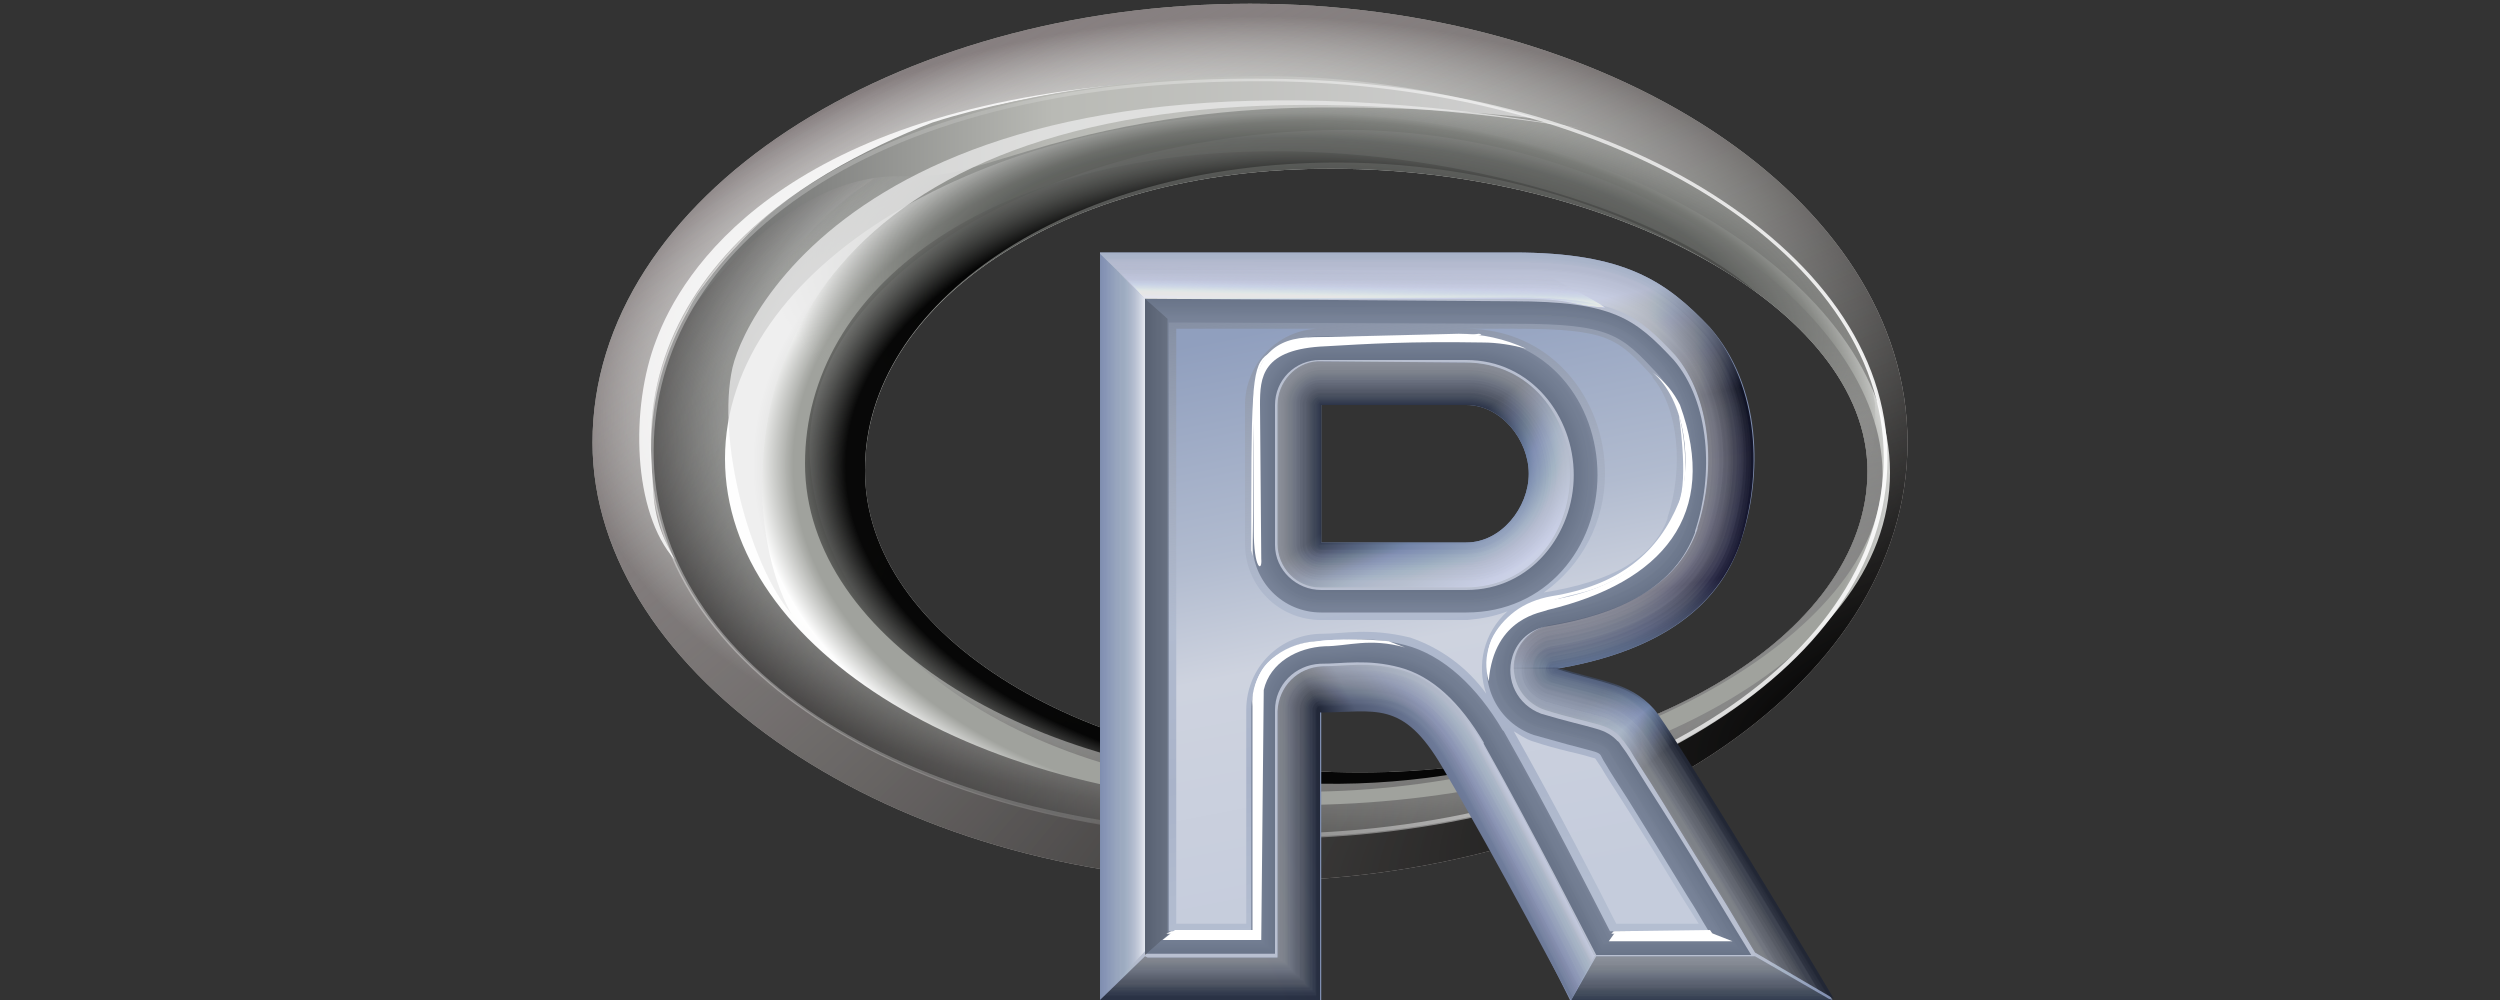 <?xml version="1.0" encoding="utf-8"?>
<!-- Generator: Adobe Illustrator 20.0.0, SVG Export Plug-In . SVG Version: 6.00 Build 0)  -->
<svg version="1.1" id="Calque_1" xmlns="http://www.w3.org/2000/svg" xmlns:xlink="http://www.w3.org/1999/xlink" x="0px" y="0px"
	 viewBox="0 0 200 80" style="enable-background:new 0 0 200 80;" xml:space="preserve">
<rect x="0" y="0" width="200" height="80" fill="#333333" stroke="none"/>
<style type="text/css">
	.st0{clip-path:url(#SVGID_2_);}
	.st1{fill:#A0A29D;}
	.st2{fill:url(#path3042_1_);}
	.st3{fill:url(#path3007_1_);}
	.st4{fill:url(#path3025_1_);}
	.st5{fill:url(#path3841_1_);}
	.st6{fill:url(#path3871_1_);}
	.st7{opacity:0.83;fill:#FFFFFF;enable-background:new    ;}
	.st8{fill:url(#path4051_1_);}
	.st9{fill:url(#SVGID_3_);}
	.st10{fill:url(#SVGID_4_);}
	.st11{opacity:0.76;fill:#EAEAEA;enable-background:new    ;}
	.st12{fill:url(#path3051_1_);}
	.st13{fill:#7F8EB0;}
	.st14{fill:url(#path5890_1_);}
	.st15{fill:url(#path5892_1_);}
	.st16{fill:url(#path5894_1_);}
	.st17{fill:#303A4E;}
	.st18{fill:url(#path5898_1_);}
	.st19{fill:#FFFFFF;fill-opacity:2.000000e-02;}
	.st20{fill:#010101;}
	.st21{fill:url(#path5906_1_);}
	.st22{fill:#505C73;fill-opacity:0.76;}
	.st23{fill:#FFFFFF;fill-opacity:1.000000e-02;}
	.st24{fill:url(#path6000_1_);}
	.st25{fill:url(#path6002_1_);}
	.st26{fill:#FFFFFF;}
	.st27{fill:url(#path6008_1_);}
</style>
<title>r-logo</title>
<g id="Calque_2">
	<g id="g6105">
		<g>
			<defs>
				<path id="SVGID_1_" d="M100,0.3c-28.5,0-52.6,15.3-52.6,35.1c0,18.6,24.1,35.1,52.6,35.1s52.6-15.4,52.6-35.1S128.5,0.3,100,0.3
					z M106.6,13.5c21.9,0,42.8,11,42.8,24.2s-18.6,24.1-40.6,24.1s-39.6-11-39.6-24.1S84.6,13.4,106.6,13.5L106.6,13.5z"/>
			</defs>
			<clipPath id="SVGID_2_">
				<use xlink:href="#SVGID_1_"  style="overflow:visible;"/>
			</clipPath>
			<g class="st0">
				<g id="g3892">
					<path id="path2997" class="st1" d="M100,0.3c-28.5,0-52.6,15.4-52.6,35.1c0,18.6,24.1,35.1,52.6,35.1s52.6-15.3,52.6-35.1
						S128.5,0.3,100,0.3z M106.6,13.5c21.9,0,42.7,11,42.7,24.1s-18.7,24.1-40.6,24.1s-39.5-11-39.5-24.1S84.6,13.5,106.6,13.5
						L106.6,13.5z"/>
					
						<radialGradient id="path3042_1_" cx="156.978" cy="74.786" r="6.93" gradientTransform="matrix(7.78 -4.000000e-02 2.000000e-02 4.57 -1122.58 -302.51)" gradientUnits="userSpaceOnUse">
						<stop  offset="0" style="stop-color:#FFFFFF;stop-opacity:0"/>
						<stop  offset="0.79" style="stop-color:#FFFFFF;stop-opacity:0.58"/>
						<stop  offset="1" style="stop-color:#867E7F"/>
					</radialGradient>
					<path id="path3042" class="st2" d="M100,0.3c-28.5,0-52.6,15.4-52.6,35.1c0,18.6,24.1,35.1,52.6,35.1s52.6-15.3,52.6-35.1
						S128.5,0.3,100,0.3z M106.6,13.5c21.9,0,42.7,11,42.7,24.1s-18.7,24.1-40.6,24.1s-39.5-11-39.5-24.1S84.6,13.5,106.6,13.5
						L106.6,13.5z"/>
					
						<radialGradient id="path3007_1_" cx="114.998" cy="142.674" r="7" gradientTransform="matrix(-4.98 -10.45 29.57 -14.09 -3496.98 3266.96)" gradientUnits="userSpaceOnUse">
						<stop  offset="0" style="stop-color:#010101"/>
						<stop  offset="1" style="stop-color:#A0A29D;stop-opacity:0"/>
					</radialGradient>
					<path id="path3007" class="st3" d="M100,0.3c-28.5,0-52.6,15.4-52.6,35.1c0,18.6,24.1,35.1,52.6,35.1s52.6-15.3,52.6-35.1
						S128.5,0.3,100,0.3z M106.6,13.5c21.9,0,42.7,11,42.7,24.1s-18.7,24.1-40.6,24.1s-39.5-11-39.5-24.1S84.6,13.5,106.6,13.5
						L106.6,13.5z"/>
					
						<radialGradient id="path3025_1_" cx="123.478" cy="111.091" r="6.51" gradientTransform="matrix(-4.24 -14.1 16.66 -5.01 -1175.24 2361.19)" gradientUnits="userSpaceOnUse">
						<stop  offset="0" style="stop-color:#FFFFFF;stop-opacity:0.62"/>
						<stop  offset="1" style="stop-color:#A0A29D;stop-opacity:0"/>
					</radialGradient>
					<path id="path3025" class="st4" d="M101.5,6.4C68,6.2,51.6,20.6,52.1,36.7c0.5,17.5,22.6,30.3,49.4,30.3s49.4-13.2,49.4-30.2
						S128.2,6.6,101.5,6.4z M106.5,13.5c21.9,0,42.7,10.9,42.7,24.1s-18.6,24.1-40.5,24.1s-39.5-11-39.5-24.1S84.6,13.5,106.5,13.5
						L106.5,13.5z"/>
					
						<radialGradient id="path3841_1_" cx="75.894" cy="66.48" r="6.51" gradientTransform="matrix(-1.000000e-02 -5.77 8.76 -1.000000e-02 -473.28 473.85)" gradientUnits="userSpaceOnUse">
						<stop  offset="0" style="stop-color:#010101;stop-opacity:0"/>
						<stop  offset="0.77" style="stop-color:#010101;stop-opacity:0"/>
						<stop  offset="1" style="stop-color:#010101;stop-opacity:0.5"/>
					</radialGradient>
					<path id="path3841" class="st5" d="M101.5,6.4C68,6.2,51.6,20.6,52.1,36.7c0.5,17.5,22.6,30.3,49.4,30.3s49.4-13.2,49.4-30.2
						S128.2,6.6,101.5,6.4z M106.5,13.5c21.9,0,42.7,10.9,42.7,24.1s-18.6,24.1-40.5,24.1s-39.5-11-39.5-24.1S84.6,13.5,106.5,13.5
						L106.5,13.5z"/>
					
						<radialGradient id="path3871_1_" cx="74.216" cy="67.013" r="6.01" gradientTransform="matrix(0.14 -5.03 7.69 0.21 -419.26 397.03)" gradientUnits="userSpaceOnUse">
						<stop  offset="0" style="stop-color:#A0A29D"/>
						<stop  offset="0.93" style="stop-color:#A0A29D"/>
						<stop  offset="1" style="stop-color:#FFFFFF;stop-opacity:0.99"/>
					</radialGradient>
					<path id="path3871" class="st6" d="M103.6,9C78.5,9,58,21.4,58,36.7s20.5,27.7,45.6,27.7s47.6-11.3,47.6-26.6S128.9,9,103.6,9z
						 M108.9,10.4c21.9,0.6,41.7,14.4,41.7,27.5s-22.2,24.7-44.1,25.4C84.3,64.1,66,52.8,64.8,37C63.7,21.2,86.5,10,108.9,10.4
						L108.9,10.4z"/>
					<g id="path3988">
						<path class="st7" d="M90.5,6.7c-28.2,2.3-36,15.1-38,20.5C50.4,32.6,50.6,41,54,44.8c-1.8-3.2-1.7-4.6-1.9-8.2
							C51.2,20.2,68.5,8.5,90.5,6.7L90.5,6.7z"/>
					</g>
					
						<radialGradient id="path4051_1_" cx="114.576" cy="75.263" r="5.36" gradientTransform="matrix(0.31 -3.55 8.84 0.77 -592.32 372.87)" gradientUnits="userSpaceOnUse">
						<stop  offset="0" style="stop-color:#010101"/>
						<stop  offset="0.67" style="stop-color:#50524F;stop-opacity:0.78"/>
						<stop  offset="1" style="stop-color:#A0A29D;stop-opacity:0"/>
					</radialGradient>
					<path id="path4051" class="st8" d="M104.7,6.6C75.5,5.4,58.9,18,59.4,32.3c0.3,7.6,6.6,14.5,16.8,19c-4.4-3.9-7-8.6-7-13.7
						c0-13.1,15.4-24.1,37.3-24.1c17.9,0,35,7.3,40.7,17.1c1.2,2,2.8,6,1.8,9.7c0.7-2.6,1.1-5.3,1-8C148.1,19.6,128.9,7.6,104.7,6.6
						z"/>
					<g id="path4320">
						
							<linearGradient id="SVGID_3_" gradientUnits="userSpaceOnUse" x1="60.455" y1="233.732" x2="123.025" y2="233.732" gradientTransform="matrix(1 0 0 1 0 -218)">
							<stop  offset="0" style="stop-color:#757675"/>
							<stop  offset="0.38" style="stop-color:#B9BAB5"/>
							<stop  offset="1" style="stop-color:#D0D0D0"/>
						</linearGradient>
						<path class="st9" d="M102,6.1C93.7,6,82.7,7.2,74.6,9.8c-5.2,2-12.1,5.6-15.7,10c-1.4,1.8-3.3,3.4-4,5.5
							c1.3-1.8,8.1-11.2,16.9-11.2c4.3,0,4.3-0.2,10.7-2.1c8-2.4,16.3-3.5,24.6-3.4c5.3,0,10.6,0.3,15.9,0.9
							C116.3,7.4,109.2,6.2,102,6.1z"/>
					</g>
					<g id="path3949">
						
							<radialGradient id="SVGID_4_" cx="78.595" cy="71.484" r="5.64" gradientTransform="matrix(0.37 -5.27 8.74 0.62 -546.22 408.98)" gradientUnits="userSpaceOnUse">
							<stop  offset="0" style="stop-color:#010101"/>
							<stop  offset="0.81" style="stop-color:#010101;stop-opacity:0.96"/>
							<stop  offset="1" style="stop-color:#A0A29D;stop-opacity:0"/>
						</radialGradient>
						<path class="st10" d="M102,12.1c-22.8,0-37.6,10.9-37.6,25S83,62.7,105.8,62.7c7.5,0.1,14.9-1.2,21.8-3.8
							c-6.1,1.9-12.4,2.9-18.8,2.9c-21.9,0-39.6-11.2-39.6-24.3S85.1,13,107,13c13.5,0,26.1,4.6,34.1,10.9
							C133.5,16.9,117,12.1,102,12.1z"/>
					</g>
					<g id="path3294">
						<path class="st11" d="M126.6,10.3C72,0.7,59.8,24.3,58.6,29.4c-1.3,5.8,1.4,15.8,4.7,19.7c-1.8-3.2-2.5-7.9-2.3-11.5
							C61.6,20,78,2.5,126.6,10.3z"/>
					</g>
					
						<linearGradient id="path3051_1_" gradientUnits="userSpaceOnUse" x1="57.721" y1="67.283" x2="44.411" y2="69.193" gradientTransform="matrix(7.59 0 0 7.59 -286.38 -481.39)">
						<stop  offset="0" style="stop-color:#FFFFFF;stop-opacity:0.92"/>
						<stop  offset="0.67" style="stop-color:#FFFFFF;stop-opacity:0.13"/>
						<stop  offset="1" style="stop-color:#FFFFFF;stop-opacity:0.37"/>
					</linearGradient>
					<path id="path3051" class="st12" d="M101.5,6.3C84.7,6.1,72.2,9.7,64,15.3S51.7,28.6,52,36.7c0.2,8.8,5.9,16.4,14.9,21.8
						s21.2,8.6,34.6,8.6s25.8-3.3,34.8-8.8S151,45.3,151,36.7s-5.7-16.1-14.7-21.6S114.9,6.4,101.5,6.3z M101.5,6.5
						c13.3,0.1,25.7,3.4,34.6,8.8s14.6,12.9,14.6,21.3s-5.6,16-14.6,21.4c-9,5.4-21.3,8.7-34.6,8.7S75.9,63.6,67,58.3
						S52.5,45.4,52.3,36.7c-0.2-8,3.7-15.5,11.9-21.1S84.7,6.4,101.5,6.5L101.5,6.5z"/>
				</g>
			</g>
		</g>
		<g id="g6026">
			<path id="path5888" class="st13" d="M88,20.2V80h17.7V56.8c4.4,0,6.6-1.1,10,4.4c4.4,7.7,9.9,18.8,9.9,18.8h21
				c0,0-13.3-22.1-14.4-23.2c-2-2.2-4.4-2.2-7.7-3.3c6.6-1.1,12.6-3.9,14.7-10c1.9-5.5,1.7-12.6-2.4-17.3c-3.5-3.7-6.8-6-15.7-6
				L88,20.2L88,20.2z M105.7,32.4h11.6c2.8,0,5,2.8,5,5.5s-2.2,5.5-5,5.5h-11.6V32.4L105.7,32.4z"/>
			
				<linearGradient id="path5890_1_" gradientUnits="userSpaceOnUse" x1="71.512" y1="65.072" x2="72.432" y2="66.302" gradientTransform="matrix(7.59 0 0 7.59 -430.38 -456.29)">
				<stop  offset="0" style="stop-color:#2E364A"/>
				<stop  offset="0.42" style="stop-color:#6E82A6"/>
				<stop  offset="1" style="stop-color:#AAB5CC"/>
			</linearGradient>
			<path id="path5890" class="st14" d="M105.4,28.9c-1.8,0.1-3.2,1.7-3.2,3.5v11.1c0,1.9,1.5,3.5,3.4,3.5c0,0,0,0,0,0h11.6
				c5.2,0,8.4-4.3,8.4-9s-3.2-9-8.4-9L105.4,28.9L105.4,28.9z M105.7,32.4h11.6c2.8,0,5,2.8,5,5.5s-2.2,5.5-5,5.5h-11.6V32.4z"/>
			
				<linearGradient id="path5892_1_" gradientUnits="userSpaceOnUse" x1="72.465" y1="67.336" x2="71.725" y2="63.636" gradientTransform="matrix(7.59 0 0 7.59 -430.38 -456.29)">
				<stop  offset="0" style="stop-color:#5E7196"/>
				<stop  offset="5.000000e-02" style="stop-color:#4B5773"/>
				<stop  offset="0.17" style="stop-color:#1A1A35"/>
				<stop  offset="0.68" style="stop-color:#101324"/>
				<stop  offset="1" style="stop-color:#A7B2C8"/>
			</linearGradient>
			<path id="path5892" class="st15" d="M124.5,53.5L124.5,53.5c6.6-1.1,12.5-3.9,14.7-10c1.8-5.5,1.6-12.5-2.4-17.3
				c-3.5-3.7-6.8-6-15.7-6H88v0.1l3.6,3.5l0,0h29.5c8.2,0,9.8,1.3,12.9,4.6c2.9,3.4,3.3,9.2,1.8,13.8v0.1C134.3,46.7,130,49,124,50
				c-1.6,0.3-2.8,1.6-2.9,3.2c0,0.1,0,0.2,0,0.3"/>
			
				<linearGradient id="path5894_1_" gradientUnits="userSpaceOnUse" x1="150.955" y1="62.97" x2="150.945" y2="63.33" gradientTransform="matrix(7.59 0 0 7.59 -1037.51 -456.29)">
				<stop  offset="0" style="stop-color:#7384A9;stop-opacity:0"/>
				<stop  offset="1" style="stop-color:#F9FBFE;stop-opacity:0.86"/>
			</linearGradient>
			<path id="path5894" class="st16" d="M91.6,23.9h29.6c5,0,4,0.5,7.2,0.7c-1.6-1.2-10-5-7.2-4.4H88v0.1"/>
			<path id="path5896" class="st17" d="M140.4,76.5c-4.1,0-8.4,0-12.5,0h-0.2l-2,3.5h20.9l-0.3-0.1L140.4,76.5z"/>
			
				<linearGradient id="path5898_1_" gradientUnits="userSpaceOnUse" x1="94.014" y1="68.222" x2="93.434" y2="67.512" gradientTransform="matrix(7.59 0 0 7.59 -582.16 -456.29)">
				<stop  offset="0" style="stop-color:#222735"/>
				<stop  offset="0.5" style="stop-color:#6E82A6"/>
				<stop  offset="1" style="stop-color:#3F4C67;stop-opacity:0.67"/>
			</linearGradient>
			<path id="path5898" class="st18" d="M121.1,53.4c0,1.5,1,2.9,2.5,3.4c1.9,0.6,3.4,0.9,4.4,1.2c0.7,0.2,1.4,0.6,1.8,1.2l0.1,0.1
				c-0.1-0.2-0.3-0.3,0,0l0.5,0.7c0.4,0.7,1,1.6,1.7,2.7c1.4,2.2,3.1,5.1,4.9,7.9s2.1,3.5,3.4,5.6l6.3,3.7l0,0
				c0-0.1-13.3-22.1-14.4-23.2c-2-2.2-4.4-2.2-7.7-3.3"/>
			<path id="path5900" class="st19" d="M88.1,20.4v59.5h17.5V56.8l0,0l0,0l0,0l0,0h0.1c2.2,0,3.9-0.3,5.4,0.1s3,1.5,4.6,4.3
				c4.4,7.7,9.9,18.7,9.9,18.8h20.8c-0.1-0.2-3.3-5.4-6.7-11c-1.7-2.8-3.5-5.7-4.9-8c-0.7-1.1-1.3-2.1-1.8-2.8
				c-0.2-0.3-0.4-0.6-0.6-0.9c-0.2-0.2-0.3-0.4-0.3-0.5c-0.9-1-2.1-1.6-3.4-2c-1.3-0.4-2.7-0.7-4.4-1.2l0,0l0,0l0,0l0,0l0,0l0,0l0,0
				l0,0l0,0l0,0c6.6-1.1,12.5-3.9,14.6-9.9c1.9-5.5,1.7-12.5-2.3-17.2c-3.5-3.7-6.8-5.9-15.6-5.9H88.1V20.4z M105.6,32.3h11.7
				c2.8,0,5.1,2.8,5.1,5.6s-2.2,5.6-5.1,5.6h-11.7l0,0l0,0l0,0l0,0V32.4l0,0l0,0l0,0C105.6,32.4,105.6,32.4,105.6,32.3z"/>
			<path id="path5902" class="st19" d="M88.2,20.5v59.3h17.3v-23l0,0l0,0c0,0,0,0,0-0.1l0,0h0.1h0.1c2.2,0,3.9-0.3,5.5,0.1
				c1.6,0.4,3,1.6,4.7,4.4l0,0c4.4,7.7,9.8,18.5,9.9,18.7h20.6c-0.2-0.3-3.2-5.4-6.6-10.9c-1.7-2.8-3.5-5.7-4.9-7.9
				c-0.7-1.1-1.3-2.1-1.8-2.8c-0.2-0.3-0.4-0.6-0.6-0.9c-0.1-0.1-0.2-0.3-0.4-0.4l0,0c-0.9-1-2-1.6-3.3-2c-1.2-0.4-2.7-0.7-4.4-1.2
				l0,0l0,0l0,0c-0.1-0.1-0.1-0.2,0-0.3l0,0l0,0h0.1c6.6-1.1,12.4-3.9,14.5-9.8c1.8-5.8,1.6-12.8-2.4-17.4
				c-3.5-3.7-6.7-5.9-15.5-5.9H88.2L88.2,20.5z M105.6,32.2h11.7c2.9,0,5.2,2.8,5.2,5.7s-2.3,5.7-5.2,5.7h-11.7h-0.1l0,0
				c0,0,0-0.1,0-0.1V32.4l0,0l0,0c0,0,0,0,0-0.1l0,0L105.6,32.2z"/>
			<path id="path5904" class="st20" d="M91.6,23.9v52.5l1.8-1.6V25.5"/>
			
				<linearGradient id="path5906_1_" gradientUnits="userSpaceOnUse" x1="86.542" y1="76.442" x2="89.592" y2="74.852" gradientTransform="matrix(7.5 0 0 7.5 -549.5 -498.47)">
				<stop  offset="0" style="stop-color:#2A3245"/>
				<stop  offset="0.53" style="stop-color:#222839"/>
				<stop  offset="0.63" style="stop-color:#515B74"/>
				<stop  offset="0.91" style="stop-color:#7F8EB0"/>
				<stop  offset="1" style="stop-color:#FAFBFC"/>
			</linearGradient>
			<path id="path5906" class="st21" d="M125.7,80l1.9-3.6h-0.1c-1-2-4.9-9.8-8.8-16.7v-0.1c-1.9-3.1-4-5.3-6.6-6s-4.4-0.3-6.3-0.3
				c-2,0.1-3.5,1.6-3.6,3.6v19.7H91.8l-0.2-0.1L88,80h17.6V57c4.4,0,6.6-1.1,9.8,4.4C119.9,69,125.6,80,125.7,80L125.7,80L125.7,80z
				"/>
			<path id="path5908" class="st19" d="M88.3,20.6v59.1h17V56.8c0-0.1,0.1-0.3,0.2-0.3h0.1c2.2,0,3.9-0.3,5.5,0.2
				c1.6,0.4,3.1,1.6,4.8,4.4c4.4,7.6,9.7,18.3,9.9,18.6h20.2c-0.3-0.5-3.2-5.3-6.4-10.6c-1.7-2.8-3.5-5.7-4.9-7.9
				c-0.7-1.1-1.3-2.1-1.8-2.8c-0.2-0.3-0.4-0.7-0.6-0.9c-0.1-0.1-0.2-0.3-0.3-0.4c-0.9-0.9-2-1.6-3.2-2c-1.2-0.4-2.7-0.7-4.4-1.2
				c-0.2,0-0.3-0.2-0.2-0.4c0-0.1,0.1-0.2,0.2-0.2c6.6-1.1,12.3-3.9,14.4-9.8c1.8-5.4,1.6-12.4-2.3-17c-3.5-3.7-6.6-5.8-15.4-5.8
				H88.3z M105.6,32.1h11.7c3,0,5.3,2.9,5.3,5.9s-2.3,5.9-5.3,5.9h-11.6c-0.2,0-0.3-0.2-0.3-0.3V32.4
				C105.4,32.3,105.5,32.2,105.6,32.1L105.6,32.1z"/>
			<path id="path5910" class="st19" d="M88.5,20.7v58.9h16.8V56.8c0-0.2,0.2-0.4,0.4-0.4c0,0,0,0,0,0l0,0c2.2,0,3.8-0.3,5.5,0.2
				s3.2,1.7,4.8,4.5c1.1,1.9,1.1,1.9,0,0c4.4,7.7,9.6,18.2,9.8,18.6h20c-0.4-0.6-3.1-5.2-6.4-10.5c-1.7-2.8-3.5-5.7-4.9-8
				c-0.7-1.1-1.3-2.1-1.8-2.8c-0.2-0.3-0.4-0.7-0.6-0.9c-0.1-0.1-0.2-0.3-0.3-0.4c-0.9-1-2-1.6-3.2-2c-1.2-0.4-2.7-0.7-4.4-1.2
				c-0.2-0.1-0.4-0.3-0.3-0.5c0-0.2,0.2-0.3,0.4-0.3c6.6-1.1,12.3-3.8,14.3-9.6c1.8-5.3,1.6-12.2-2.3-16.8l0,0
				c-3.4-3.7-6.6-5.8-15.3-5.8L88.5,20.7L88.5,20.7z M105.6,32h11.7c3.1,0,5.4,3,5.4,6s-2.4,6-5.4,6h-11.6c-0.2,0-0.4-0.2-0.4-0.4
				c0,0,0,0,0,0l0,0V32.4C105.3,32.2,105.4,32,105.6,32z"/>
			<path id="path5912" class="st19" d="M88.6,20.8v58.6h16.6V56.8c0-0.3,0.2-0.5,0.5-0.5c2.2,0,3.8-0.3,5.5,0.2
				c1.7,0.5,3.2,1.7,4.9,4.5c4.3,7.6,9.5,18,9.8,18.5h19.7c-0.4-0.7-3.1-5.1-6.3-10.4c-1.7-2.8-3.5-5.7-4.9-7.9
				c-0.7-1.1-1.3-2.1-1.8-2.8c-0.2-0.3-0.4-0.7-0.6-0.9l-0.3-0.4l0,0c-0.9-0.9-1.9-1.6-3.2-1.9c-1.2-0.4-2.7-0.7-4.4-1.2
				c-0.3-0.1-0.5-0.4-0.4-0.7c0.1-0.2,0.2-0.4,0.4-0.4c6.5-1.1,12.2-3.8,14.3-9.6c1.8-5.4,1.6-12.2-2.2-16.7
				c-3.4-3.7-6.5-5.8-15.2-5.8L88.6,20.8z M105.6,31.9h11.7c3.1,0,5.5,3,5.5,6.1s-2.4,6-5.5,6h-11.6c-0.3,0-0.6-0.2-0.6-0.5v-11
				C105.2,32.2,105.3,31.9,105.6,31.9L105.6,31.9z"/>
			<path id="path5914" class="st19" d="M88.6,20.9v58.4H105V56.8c0-0.4,0.3-0.7,0.7-0.7c2.2,0,3.8-0.3,5.6,0.1s3.2,1.8,4.9,4.6l0,0
				c4.3,7.6,9.5,17.9,9.8,18.5h19.5c-0.5-0.9-3-5-6.1-10.2c-1.7-2.8-3.5-5.7-4.9-7.9c-0.7-1.1-1.3-2.1-1.8-2.8
				c-0.2-0.3-0.4-0.7-0.6-0.9c-0.1-0.1-0.2-0.2-0.3-0.3l0,0c-0.8-0.9-1.9-1.6-3.1-1.9c-1.2-0.4-2.6-0.7-4.4-1.2
				c-0.3-0.1-0.5-0.5-0.4-0.8c0.1-0.2,0.3-0.4,0.5-0.4c6.6-1.1,12.2-3.8,14.2-9.5c1.8-5.3,1.6-12.1-2.2-16.6l0,0
				C133,23,129.9,21,121.2,21L88.6,20.9z M105.5,31.8h11.8c3.2,0,5.6,3.1,5.6,6.2s-2.4,6.2-5.6,6.2h-11.6c-0.4,0-0.7-0.3-0.7-0.7
				V32.4C105,32.1,105.2,31.8,105.5,31.8z"/>
			<path id="path5916" class="st19" d="M88.8,21v58.2h16.2V56.8c0-0.4,0.3-0.8,0.8-0.8c2.2,0,3.9-0.3,5.6,0.1s3.3,1.8,5,4.6
				c1.1,1.9,1.1,1.9,0,0c4.3,7.5,9.4,17.8,9.8,18.4h19.2c-0.6-1-3-5-6.1-10c-1.7-2.8-3.5-5.7-4.9-8c-0.7-1.1-1.3-2.1-1.8-2.8
				c-0.2-0.3-0.4-0.6-0.6-0.8c-0.1-0.1-0.2-0.2-0.3-0.3l0,0c-0.8-0.9-1.9-1.5-3.1-1.8c-1.2-0.4-2.6-0.7-4.4-1.2
				c-0.4-0.1-0.6-0.6-0.5-1c0.1-0.3,0.3-0.5,0.6-0.5c6.5-1.1,12.1-3.8,14.1-9.4l0,0c1.8-5.3,1.6-12.1-2.2-16.5
				c-3.4-3.7-6.4-5.8-15.1-5.8H88.8z M105.5,31.7h11.8c3.3,0,5.7,3.1,5.7,6.3s-2.4,6.3-5.7,6.3h-11.6c-0.4,0-0.8-0.3-0.8-0.8V32.4
				C104.9,32.1,105.2,31.8,105.5,31.7z"/>
			<path id="path5918" class="st19" d="M88.9,21.1v57.9h15.9V56.8c0-0.5,0.4-0.9,0.9-0.9l0,0c2.1,0,3.9-0.3,5.6,0.2s3.4,1.8,5.1,4.7
				c4.3,7.6,9.4,17.8,9.7,18.4h18.9c-0.7-1.1-2.9-4.9-5.9-9.8c-1.7-2.8-3.5-5.7-4.9-7.9c-0.7-1.1-1.3-2.1-1.8-2.8
				c-0.2-0.3-0.4-0.6-0.6-0.8c-0.1-0.1-0.2-0.2-0.2-0.3l0,0c-0.8-0.9-1.8-1.5-3-1.8c-1.2-0.4-2.6-0.7-4.4-1.2
				c-0.5-0.2-0.7-0.7-0.5-1.2c0.1-0.3,0.3-0.5,0.6-0.5c6.5-1.1,12-3.8,14-9.4l0,0c1.8-5.3,1.6-12-2.2-16.4c-3.4-3.7-6.3-5.6-15-5.6
				L88.9,21.1z M105.6,31.5h11.7c3.3,0,5.9,3.2,5.9,6.4s-2.6,6.4-5.9,6.4h-11.6c-0.5,0-0.9-0.4-0.9-0.9l0,0V32.4
				C104.8,32,105.2,31.6,105.6,31.5z"/>
			<path id="path5920" class="st19" d="M89,21.3V79h15.7V56.8c0-0.6,0.4-1,1-1l0,0c2.1,0,3.9-0.3,5.7,0.2s3.4,1.9,5.2,4.7
				c1.1,1.9,1.1,1.9,0,0c4.3,7.6,9.4,17.7,9.7,18.3h18.6c-0.7-1.2-2.9-4.8-5.8-9.7c-1.7-2.8-3.5-5.7-4.9-7.9
				c-0.7-1.1-1.3-2.1-1.8-2.8c-0.2-0.3-0.4-0.7-0.6-0.9s-0.3-0.4-0.2-0.3l0,0c-0.8-0.9-1.8-1.5-3-1.8c-1.2-0.4-2.6-0.7-4.4-1.2
				c-0.5-0.2-0.8-0.8-0.6-1.3c0.1-0.3,0.4-0.5,0.7-0.6c6.4-1.1,11.9-3.8,13.9-9.3l0,0c1.8-5.2,1.5-11.9-2.1-16.2l0,0
				c-3.4-3.6-6.2-5.6-14.9-5.6L89,21.3L89,21.3z M105.6,31.4h11.7c3.4,0,6,3.2,6,6.5s-2.6,6.5-6,6.5h-11.6c-0.6,0-1-0.4-1-1l0,0v-11
				C104.7,31.9,105.1,31.5,105.6,31.4z"/>
			<path id="path5922" class="st19" d="M89.1,21.4v57.5h15.5V56.8c0-0.6,0.5-1.1,1.1-1.1l0,0c2.1,0,3.8-0.3,5.7,0.2s3.5,1.9,5.2,4.8
				l0,0c4.3,7.5,9.3,17.6,9.7,18.3h18.4c-0.8-1.3-2.8-4.7-5.8-9.5c-1.7-2.8-3.5-5.7-4.9-7.9c-0.7-1.1-1.3-2.1-1.8-2.8
				c-0.2-0.3-0.4-0.7-0.6-0.9c-0.1-0.1-0.1-0.2-0.2-0.3l0,0c-0.8-0.9-1.8-1.5-2.9-1.8c-1.2-0.4-2.6-0.7-4.4-1.2
				c-0.6-0.2-0.9-0.8-0.7-1.4c0.1-0.4,0.5-0.7,0.9-0.7c6.4-1.1,11.8-3.7,13.8-9.2l0,0c1.7-5.3,1.5-11.9-2.1-16.2l0,0
				c-3.4-3.6-6.2-5.6-14.8-5.6L89.1,21.4z M105.5,31.4h11.8c3.5,0,6.1,3.3,6.1,6.6s-2.6,6.6-6.1,6.6h-11.6c-0.6,0-1.1-0.5-1.1-1.1
				c0,0,0,0,0,0V32.4C104.6,31.9,105,31.4,105.5,31.4L105.5,31.4z"/>
			<path id="path5924" class="st19" d="M89.2,21.5v57.3h15.3v-22c0-0.7,0.5-1.2,1.2-1.2c2.1,0,3.8-0.3,5.7,0.2
				c1.9,0.5,3.6,1.9,5.3,4.8l0,0c4.3,7.5,9.2,17.5,9.6,18.2h18.2c-0.8-1.4-2.8-4.6-5.7-9.4c-1.7-2.8-3.5-5.7-4.9-7.9
				c-0.7-1.1-1.3-2.1-1.8-2.8c-0.2-0.3-0.4-0.6-0.6-0.8s-0.3-0.3-0.2-0.3l0,0c-0.8-0.8-1.8-1.5-2.9-1.8c-1.2-0.4-2.6-0.7-4.4-1.2
				c-0.6-0.2-1-0.9-0.8-1.6c0.1-0.4,0.5-0.7,0.9-0.8c6.4-1.1,11.8-3.7,13.8-9.1l0,0c1.8-5.2,1.5-11.8-2.1-16l0,0
				c-3.4-3.6-6.1-5.5-14.7-5.5h-32L89.2,21.5z M105.5,31.2h11.8c3.6,0,6.2,3.3,6.2,6.7s-2.6,6.7-6.2,6.7h-11.6
				c-0.7,0-1.2-0.5-1.2-1.2v-11C104.5,31.8,104.9,31.3,105.5,31.2z"/>
			<path id="path5926" class="st19" d="M89.3,21.6v57.1h15.1V56.8c0-0.7,0.6-1.3,1.3-1.3c2.1,0,3.8-0.3,5.7,0.2
				c1.9,0.5,3.6,2,5.4,4.9c1.2,1.9,1.2,1.9,0,0c4.3,7.5,9.2,17.4,9.6,18.1h17.9c-0.9-1.5-2.7-4.6-5.6-9.2c-1.7-2.8-3.5-5.7-4.9-7.9
				c-0.7-1.1-1.3-2.1-1.8-2.8c-0.2-0.3-0.4-0.6-0.6-0.8s-0.3-0.4-0.2-0.3l0,0c-0.8-0.8-1.7-1.4-2.8-1.7c-1.2-0.4-2.6-0.7-4.4-1.2
				c-0.7-0.2-1.1-1-0.8-1.7c0.2-0.4,0.5-0.8,1-0.9c6.4-1.1,11.7-3.7,13.7-9.1l0,0c1.7-5.2,1.5-11.7-2.1-15.9l0,0
				c-3.4-3.6-6.1-5.5-14.7-5.5L89.3,21.6z M105.5,31.1h11.9c3.6,0,6.3,3.4,6.3,6.9s-2.6,6.8-6.3,6.8h-11.6c-0.7,0-1.3-0.6-1.3-1.3
				V32.4C104.4,31.8,104.8,31.2,105.5,31.1z"/>
			<path id="path5928" class="st19" d="M89.5,21.7v56.8h14.8V56.8c0-0.8,0.6-1.4,1.4-1.5l0,0c2.1,0,3.8-0.3,5.8,0.2s3.7,2,5.4,4.9
				c4.3,7.5,9.1,17.2,9.6,18.1H144c-0.9-1.6-2.7-4.4-5.5-9c-1.7-2.8-3.5-5.7-4.9-7.9c-0.7-1.1-1.3-2.1-1.8-2.8
				c-0.2-0.3-0.4-0.6-0.6-0.8s-0.3-0.4-0.2-0.3h-0.1c-0.7-0.8-1.7-1.4-2.8-1.7c-1.1-0.4-2.6-0.7-4.4-1.3c-0.8-0.2-1.2-1.1-0.9-1.8
				c0.2-0.5,0.6-0.9,1.2-1c6.4-1,11.7-3.6,13.6-9l0,0c1.8-5.1,1.5-11.7-2.1-15.9c-3.3-3.6-6-5.4-14.6-5.4H89.5z M105.7,31h11.6
				c3.7,0,6.4,3.5,6.4,7s-2.7,7-6.4,7h-11.6c-0.8,0-1.4-0.6-1.5-1.4l0,0V32.4C104.3,31.7,104.9,31,105.7,31L105.7,31z"/>
			<path id="path5930" class="st19" d="M89.6,21.8v56.6h14.6V56.8c0-0.9,0.7-1.6,1.5-1.6c0,0,0,0,0,0l0,0c2.1,0,3.8-0.3,5.8,0.2
				s3.7,2,5.5,5l0,0c4.3,7.5,9.1,17.1,9.5,18h17.4c-1-1.7-2.6-4.4-5.4-8.8c-1.7-2.8-3.5-5.7-4.9-7.9c-0.7-1.1-1.3-2-1.8-2.7
				c-0.2-0.3-0.4-0.6-0.6-0.8s-0.3-0.4-0.2-0.2v-0.1c-0.7-0.8-1.7-1.4-2.7-1.6c-1.1-0.4-2.6-0.7-4.4-1.2c-0.8-0.3-1.3-1.1-1-2
				c0.2-0.5,0.7-0.9,1.2-1c6.3-1,11.6-3.6,13.5-8.9l0,0c1.7-5.1,1.5-11.5-2-15.7c-3.4-3.6-5.9-5.5-14.5-5.5L89.6,21.8z M105.6,30.9
				h11.8c3.8,0,6.5,3.5,6.5,7.1s-2.7,7-6.5,7h-11.6c-0.9,0-1.6-0.7-1.6-1.5c0,0,0,0,0,0l0,0v-11C104.1,31.6,104.8,30.9,105.6,30.9
				L105.6,30.9z"/>
			<path id="path5932" class="st19" d="M89.6,21.9v56.4H104V56.8c0-0.9,0.7-1.7,1.7-1.7c2.1,0,3.8-0.3,5.8,0.2c2,0.5,3.8,2.1,5.5,5
				l0,0c4.2,7.4,9,17,9.5,18h17.1c-1-1.7-2.6-4.3-5.3-8.7c-1.7-2.8-3.5-5.7-4.9-7.9c-0.7-1.1-1.3-2.1-1.8-2.8
				c-0.2-0.3-0.4-0.6-0.6-0.8s-0.3-0.4-0.2-0.2l0,0c-0.7-0.8-1.7-1.4-2.7-1.6c-1.1-0.4-2.6-0.7-4.4-1.2c-0.9-0.3-1.4-1.2-1.1-2.1
				c0.2-0.6,0.7-1,1.3-1.1c6.3-1,11.5-3.6,13.4-8.8l0,0c1.7-5.1,1.5-11.5-2-15.6c-3.4-3.6-5.9-5.4-14.4-5.4L89.6,21.9z M105.6,30.8
				h11.7c3.9,0,6.6,3.5,6.6,7.2s-2.8,7.2-6.6,7.2h-11.6c-0.9,0-1.7-0.7-1.7-1.7V32.4C104,31.5,104.7,30.8,105.6,30.8z"/>
			<path id="path5934" class="st19" d="M89.8,22v56.2h14.2V56.8c0-1,0.8-1.8,1.8-1.8c2.1,0,3.8-0.3,5.8,0.2c2,0.6,3.9,2.1,5.6,5.1
				c1.2,2,1.2,2,0,0c4.2,7.4,9,16.9,9.5,17.9h16.8c-1.1-1.8-2.5-4.2-5.1-8.5c-1.7-2.8-3.5-5.7-4.9-7.9c-0.7-1.1-1.3-2.1-1.8-2.8
				c-0.2-0.3-0.4-0.6-0.6-0.8s-0.3-0.3-0.1-0.2h-0.1c-0.7-0.8-1.6-1.3-2.6-1.6c-1.1-0.4-2.6-0.7-4.4-1.2c-0.9-0.3-1.5-1.2-1.2-2.2
				c0.2-0.7,0.8-1.2,1.5-1.3c6.3-1,11.4-3.5,13.3-8.8l0,0c1.7-5.1,1.4-11.5-2-15.6c-3.4-3.6-5.9-5.4-14.3-5.4H89.8z M105.6,30.6
				h11.8c3.9,0,6.7,3.6,6.7,7.3s-2.8,7.3-6.7,7.3h-11.6c-1,0-1.8-0.8-1.8-1.8v-11C103.9,31.5,104.6,30.7,105.6,30.6L105.6,30.6z"/>
			<path id="path5936" class="st19" d="M89.9,22.1v56h14V56.8c0-1,0.8-1.9,1.9-1.9c2.1,0,3.8-0.3,5.9,0.2c2.1,0.6,3.9,2.2,5.7,5.1
				c1.2,2,1.2,2,0,0c4.2,7.4,8.9,16.8,9.5,17.9h16.5c-1.1-1.8-2.5-4.1-5-8.4c-1.7-2.8-3.5-5.7-4.9-7.9c-0.7-1.1-1.3-2-1.7-2.7
				c-0.2-0.3-0.4-0.6-0.6-0.8s-0.3-0.4-0.1-0.2h-0.1c-0.7-0.8-1.6-1.3-2.6-1.6c-1.1-0.4-2.6-0.7-4.4-1.2c-1-0.3-1.6-1.4-1.3-2.3
				c0.2-0.7,0.8-1.2,1.5-1.3c6.3-1.1,11.4-3.6,13.2-8.7l0,0c1.7-5,1.5-11.3-1.9-15.4c-3.3-3.6-5.7-5.4-14.3-5.4L89.9,22.1z
				 M105.4,30.6h11.9c4,0,6.8,3.6,6.8,7.4s-2.8,7.4-6.8,7.4h-11.6c-1,0-1.9-0.8-1.9-1.9V32.4C103.8,31.5,104.5,30.7,105.4,30.6
				L105.4,30.6z"/>
			<path id="path5938" class="st19" d="M90,22.3V78h13.7V56.8c0-1.1,0.9-2,2-2l0,0c2,0,3.8-0.4,5.9,0.2c2.1,0.6,3.9,2.2,5.7,5.2l0,0
				c4.3,7.4,8.9,16.7,9.5,17.8h16.3c-1.1-1.9-2.4-4-4.9-8.2c-1.7-2.8-3.5-5.7-4.9-7.9c-0.7-1.1-1.3-2-1.8-2.7
				c-0.2-0.3-0.4-0.6-0.6-0.8c0.7,0.9,0.5,2.1-0.4,2.8c-0.9,0.7-2.1,0.5-2.8-0.4c-0.7-0.9-0.5-2.1,0.4-2.8c0.8-0.6,2-0.5,2.7,0.3
				v-0.1c-0.7-0.7-1.6-1.3-2.6-1.5c-1.1-0.4-2.6-0.7-4.4-1.2c-1-0.4-1.6-1.5-1.3-2.5c0.2-0.7,0.8-1.2,1.6-1.3
				c6.3-1,11.3-3.5,13.1-8.6l0,0c1.7-5,1.4-11.4-2-15.4c-3.3-3.5-5.7-5.2-14.2-5.2H90z M105.7,30.4h11.6c4.1,0,7,3.7,7,7.5
				s-2.9,7.5-7,7.5h-11.6c-1.1,0-2-0.9-2-2l0,0V32.4C103.7,31.3,104.6,30.4,105.7,30.4L105.7,30.4z"/>
			<path id="path5940" class="st19" d="M90.1,22.4v55.5h13.5V56.8c0-1.2,0.9-2.1,2.1-2.1c0,0,0,0,0,0l0,0c2,0,3.8-0.4,5.9,0.2
				s4,2.3,5.8,5.3l0,0c4.2,7.3,8.8,16.5,9.4,17.7h16c-1.1-1.9-2.3-3.9-4.8-8c-1.7-2.8-3.5-5.7-4.9-7.9c-0.7-1.1-1.3-2-1.8-2.7
				c-0.2-0.3-0.4-0.6-0.6-0.8s-0.3-0.3-0.1-0.2l-0.1-0.1c-0.7-0.7-1.5-1.2-2.5-1.5c-1.1-0.4-2.5-0.6-4.4-1.2
				c-1.1-0.3-1.7-1.5-1.4-2.6c0.2-0.8,0.9-1.3,1.7-1.4c6.3-1,11.3-3.5,13.1-8.6l0,0c1.6-4.9,1.4-11.2-1.9-15.2l0,0
				c-3.3-3.5-5.6-5.3-14.1-5.3L90.1,22.4L90.1,22.4z M105.6,30.4h11.8c4.2,0,7.1,3.8,7.1,7.6s-2.9,7.6-7.1,7.6h-11.6
				c-1.2,0-2.1-1-2.1-2.1c0,0,0,0,0,0l0,0V32.4C103.6,31.3,104.5,30.4,105.6,30.4L105.6,30.4z"/>
			<path id="path5942" class="st19" d="M90.2,22.5v55.3h13.3v-21c0-1.2,1-2.2,2.2-2.2c2,0,3.8-0.4,6,0.2s4.1,2.3,5.9,5.3l0,0
				c4.2,7.3,8.7,16.4,9.4,17.7h15.7c-1.2-2-2.3-3.9-4.7-7.8c-1.7-2.8-3.5-5.7-4.9-7.9c-0.7-1.1-1.3-2.1-1.7-2.8
				c-0.2-0.3-0.4-0.6-0.6-0.8s-0.3-0.4-0.1-0.2l-0.1-0.1c-0.7-0.7-1.5-1.2-2.4-1.5c-1.1-0.3-2.5-0.6-4.4-1.2
				c-1.2-0.4-1.8-1.6-1.4-2.8c0.3-0.8,0.9-1.4,1.8-1.5c6.2-1,11.2-3.5,13-8.5s1.4-11.2-1.9-15.1c-3.3-3.5-5.6-5.2-14-5.2L90.2,22.5z
				 M105.5,30.2h11.8c4.2,0,7.2,3.8,7.2,7.7s-3,7.7-7.2,7.7h-11.6c-1.2,0-2.2-1-2.2-2.2v-11C103.5,31.3,104.4,30.3,105.5,30.2z"/>
			<path id="path5944" class="st19" d="M90.3,22.6v55.1h13.1V56.8c0-1.3,1-2.3,2.3-2.3c2,0,3.8-0.4,6,0.2s4.2,2.3,5.9,5.3
				c1.2,2,1.2,2,0,0.1c4.2,7.3,8.7,16.3,9.3,17.6h15.5c-1.2-2-2.3-3.8-4.6-7.7c-1.7-2.8-3.5-5.7-4.9-7.9c-0.7-1.1-1.3-2-1.8-2.7
				c-0.2-0.3-0.4-0.6-0.6-0.8s-0.3-0.3-0.1-0.1v-0.1c-0.7-0.7-1.5-1.2-2.4-1.5c-1.1-0.3-2.5-0.6-4.4-1.2c-1.2-0.4-1.9-1.7-1.5-2.9
				c0.3-0.8,1-1.4,1.8-1.6c6.2-1,11.1-3.5,12.9-8.4c1.8-4.9,1.4-11.1-1.9-15c-3.3-3.5-5.5-5.1-13.9-5.1L90.3,22.6L90.3,22.6z
				 M105.5,30.1h11.8c4.3,0,7.3,3.8,7.3,7.9s-3,7.8-7.3,7.8h-11.6c-1.3,0-2.3-1-2.3-2.3V32.4C103.4,31.2,104.3,30.2,105.5,30.1z"/>
			<path id="path5946" class="st19" d="M90.4,22.7v54.9h12.9V56.8c0-1.3,1.1-2.4,2.4-2.4c2,0,3.8-0.4,6.1,0.2s4.2,2.4,6,5.4l0,0
				c4.2,7.3,8.6,16.2,9.3,17.6h15.3c-1.2-2-2.2-3.7-4.6-7.5c-1.7-2.8-3.5-5.7-4.9-7.9c-0.7-1.1-1.3-2-1.8-2.7
				c-0.2-0.3-0.4-0.6-0.5-0.8c-0.1-0.2-0.3-0.4-0.1-0.1l-0.1-0.1c-0.6-0.7-1.5-1.2-2.4-1.4c-1.1-0.3-2.5-0.6-4.4-1.2
				c-1.3-0.4-2-1.8-1.5-3.1c0.3-0.8,1-1.5,1.9-1.6c6.2-1,11-3.5,12.8-8.4c1.8-4.9,1.4-11.1-1.9-14.9c-3.2-3.5-5.4-5.1-13.8-5.1
				L90.4,22.7z M105.5,30h11.8c4.4,0,7.4,3.9,7.4,8s-3,8-7.4,8h-11.6c-1.3,0-2.4-1.1-2.4-2.4V32.4C103.3,31.2,104.3,30.1,105.5,30z"
				/>
			<path id="path5948" class="st19" d="M90.6,22.8v54.6h12.6V56.8c0-1.4,1.1-2.5,2.5-2.6l0,0c2,0,3.8-0.4,6.1,0.2
				c2.2,0.6,4.3,2.4,6.1,5.4l0,0c4.2,7.3,8.5,16.1,9.3,17.5h15c-1.2-2.1-2.2-3.6-4.4-7.3c-1.7-2.8-3.5-5.7-4.9-7.9
				c-0.7-1.1-1.3-2-1.7-2.7c-0.2-0.3-0.4-0.7-0.6-0.8s-0.3-0.3-0.1-0.1l-0.1-0.1c-0.6-0.7-1.4-1.2-2.3-1.4c-1-0.3-2.5-0.6-4.4-1.2
				c-1.3-0.4-2.1-1.8-1.7-3.2c0.3-0.9,1.1-1.6,2.1-1.8c6.2-1,10.9-3.4,12.7-8.3c1.8-4.8,1.4-11-1.9-14.8c-3.2-3.5-5.4-5-13.7-5
				L90.6,22.8z M105.7,29.9h11.6c4.5,0,7.5,4,7.5,8.1s-3.1,8-7.5,8h-11.6c-1.4,0-2.5-1.1-2.6-2.5c0,0,0,0,0,0l0,0v-11
				C103.1,31,104.2,29.9,105.7,29.9L105.7,29.9z"/>
			<path id="path5950" class="st19" d="M90.6,22.9v54.4H103V56.8c0-1.5,1.2-2.7,2.7-2.7l0,0c2,0,3.8-0.4,6.1,0.2s4.3,2.4,6.2,5.5
				v0.1c4.1,7.2,8.5,15.9,9.2,17.5h14.7c-1.3-2.1-2.1-3.5-4.3-7.2c-1.7-2.8-3.5-5.7-4.9-7.9c-0.7-1.1-1.3-2-1.7-2.7
				c-0.2-0.3-0.4-0.6-0.6-0.8s-0.3-0.3,0-0.1l-0.1-0.1c-0.6-0.7-1.4-1.1-2.3-1.3c-1-0.3-2.5-0.6-4.4-1.2c-1.4-0.5-2.2-2-1.7-3.4
				c0.3-0.9,1.1-1.6,2.1-1.8c6.2-1,10.9-3.4,12.6-8.2s1.4-10.9-1.8-14.7c-3.2-3.5-5.3-5-13.7-5L90.6,22.9z M105.5,29.8h11.8
				c4.5,0,7.6,4,7.6,8.2s-3.1,8.2-7.6,8.2h-11.6c-1.5,0-2.7-1.2-2.7-2.7l0,0V32.4C103,31,104.1,29.9,105.5,29.8z"/>
			<path id="path5952" class="st19" d="M90.8,23v54.2h12.2V56.8c0-1.5,1.2-2.8,2.8-2.8l0,0c2,0,3.8-0.4,6.1,0.2s4.4,2.5,6.2,5.5
				c1.2,2,1.2,2,0,0c4.1,7.2,8.5,15.9,9.3,17.5h14.4c-1.3-2.1-2.1-3.4-4.2-7c-1.7-2.8-3.5-5.7-4.9-7.9c-0.7-1.1-1.3-2-1.8-2.7
				c-0.2-0.3-0.4-0.6-0.5-0.8c-0.1-0.2-0.3-0.3-0.1-0.1l-0.1-0.1c-0.6-0.6-1.4-1.1-2.2-1.3c-1-0.3-2.5-0.6-4.4-1.2
				c-1.5-0.5-2.2-2-1.8-3.5c0.3-1,1.2-1.7,2.2-1.9c6.1-1,10.8-3.4,12.5-8.1c1.7-4.7,1.4-10.9-1.8-14.6c-3.2-3.4-5.3-5-13.5-5H90.8z
				 M105.5,29.6h11.8c4.6,0,7.7,4,7.7,8.3s-3.1,8.3-7.7,8.3h-11.6c-1.5,0-2.8-1.2-2.8-2.8l0,0v-11C102.9,31,104,29.8,105.5,29.6
				L105.5,29.6z"/>
			<path id="path5954" class="st19" d="M90.9,23.1v54h12V56.8c0-1.6,1.3-2.9,2.9-2.9c2,0,3.8-0.4,6.2,0.2s4.4,2.5,6.3,5.6v0.1
				c4.1,7.2,8.4,15.7,9.2,17.4h14.2c-1.3-2.1-2-3.4-4.1-6.8c-1.8-2.8-3.5-5.7-4.9-7.9c-0.7-1.1-1.3-2-1.7-2.7
				c-0.2-0.3-0.4-0.6-0.6-0.8c-0.1-0.2-0.3-0.3,0-0.1l-0.1-0.1c-0.6-0.6-1.3-1.1-2.2-1.3c-1-0.3-2.5-0.6-4.4-1.2
				c-1.5-0.5-2.3-2.1-1.8-3.6c0.3-1,1.2-1.7,2.2-1.9c6.1-1,10.7-3.4,12.4-8.1s1.3-10.7-1.7-14.4l0,0c-3.2-3.5-5.2-5-13.5-5
				L90.9,23.1L90.9,23.1z M105.5,29.6h11.8c4.7,0,7.8,4.1,7.8,8.4s-3.2,8.4-7.8,8.4h-11.6c-1.6,0-2.9-1.3-2.9-2.9v-11
				C102.8,30.9,104,29.7,105.5,29.6L105.5,29.6z"/>
			<path id="path5956" class="st19" d="M91,23.2V77h11.8V56.8c0-1.7,1.3-3,3-3c2,0,3.8-0.4,6.2,0.2c2.4,0.7,4.5,2.5,6.3,5.6l0,0
				c4.1,7.3,8.4,15.7,9.2,17.3h13.9c-1.3-2.1-2-3.3-4-6.7c-1.7-2.8-3.5-5.7-4.9-7.9c-0.7-1.1-1.3-2-1.7-2.7
				c-0.2-0.3-0.4-0.6-0.6-0.8c-0.1-0.2-0.3-0.3,0-0.1l-0.1-0.1c-0.6-0.6-1.3-1.1-2.1-1.3c-1-0.3-2.5-0.6-4.4-1.2
				c-1.6-0.6-2.4-2.3-1.8-3.8c0.4-1,1.2-1.7,2.3-1.9c6.1-1,10.7-3.3,12.3-8s1.3-10.7-1.8-14.4c-3.2-3.4-5.1-4.9-13.4-4.9L91,23.2z
				 M105.5,29.4h11.8c4.8,0,8,4.1,8,8.5s-3.2,8.5-8,8.5h-11.6c-1.7,0-3-1.3-3-3v-11C102.7,30.9,103.9,29.6,105.5,29.4z"/>
			<path id="path5958" class="st19" d="M91.1,23.4v53.5h11.5V56.8c0-1.7,1.3-3.1,3-3.1l0,0c2,0,3.8-0.4,6.2,0.3s4.5,2.6,6.4,5.7v0.1
				c4.1,7.2,8.3,15.5,9.1,17.2h13.7c-1.3-2.1-1.9-3.2-3.9-6.5c-1.7-2.8-3.4-5.7-4.8-7.9c-0.7-1.1-1.3-2-1.7-2.7
				c-0.2-0.3-0.4-0.6-0.5-0.8c-0.1-0.2-0.3-0.4,0-0.1l-0.1-0.1c-0.5-0.6-1.3-1-2.1-1.2c-1-0.3-2.5-0.6-4.4-1.2
				c-1.6-0.5-2.5-2.3-2-3.9c0.4-1.1,1.3-1.9,2.4-2.1c6.1-1,10.6-3.3,12.3-7.9c1.7-4.6,1.3-10.7-1.8-14.3c-3.2-3.4-5.1-4.8-13.3-4.8
				L91.1,23.4z M105.7,29.3h11.6c4.8,0,8.1,4.2,8.1,8.6s-3.3,8.6-8.1,8.6h-11.6c-1.7,0-3.1-1.4-3.1-3.1l0,0V32.4
				C102.6,30.7,104,29.4,105.7,29.3L105.7,29.3z"/>
			<path id="path5960" class="st19" d="M91.3,23.6v53.1h11.1V56.8c0-1.8,1.5-3.3,3.3-3.3c1.9,0,3.8-0.4,6.3,0.2s4.7,2.7,6.5,5.8l0,0
				c4.1,7.2,8.2,15.4,9.1,17.2h13.1c-1.3-2.1-1.8-3-3.7-6.2c-1.7-2.8-3.5-5.7-4.9-7.9c-0.7-1.1-1.3-2.1-1.7-2.7
				c-0.2-0.3-0.4-0.6-0.5-0.8l-0.1-0.1c-0.5-0.6-1.2-1-2-1.2c-1-0.3-2.5-0.6-4.4-1.2c-1.7-0.6-2.7-2.4-2.1-4.2
				c0.4-1.2,1.4-2,2.6-2.2c6-1,10.5-3.3,12.1-7.7c1.6-4.5,1.3-10.4-1.6-14l-0.1-0.1c-3.2-3.4-4.9-4.8-13.2-4.8H91.3z M105.5,29.1
				h11.9c5,0,8.3,4.3,8.3,8.9s-3.3,8.9-8.3,8.9h-11.6c-1.8,0-3.3-1.5-3.3-3.3V32.4C102.4,30.7,103.7,29.2,105.5,29.1L105.5,29.1z"/>
			<path id="path5962" class="st19" d="M91.4,23.7v52.9h10.9V56.8c0-1.9,1.5-3.4,3.4-3.4c1.9,0,3.8-0.4,6.3,0.2s4.7,2.7,6.6,5.8v0.1
				c4.1,7.1,8.1,15.2,9.1,17.1h12.9c-1.3-2.1-1.8-3-3.6-6c-1.7-2.8-3.5-5.7-4.9-7.9c-0.7-1.1-1.3-2-1.7-2.7
				c-0.2-0.3-0.4-0.6-0.5-0.8l-0.1-0.1c-0.5-0.6-1.2-1-1.9-1.1c-1-0.3-2.5-0.6-4.4-1.2c-1.8-0.6-2.8-2.5-2.2-4.3
				c0.4-1.2,1.4-2.1,2.7-2.3c6-1,10.4-3.2,12-7.7s1.3-10.4-1.6-13.8l-0.1-0.1c-3.2-3.4-4.9-4.8-13.1-4.8L91.4,23.7L91.4,23.7z
				 M105.4,29h11.9c5.1,0,8.4,4.3,8.4,9s-3.3,9-8.4,9h-11.6c-1.9,0-3.4-1.5-3.4-3.4V32.4C102.3,30.6,103.7,29.1,105.4,29L105.4,29z"
				/>
			<path id="path5964" class="st19" d="M91.5,23.8v52.7h10.7V56.8c0-1.9,1.6-3.5,3.5-3.5c1.9,0,3.8-0.5,6.3,0.2s4.8,2.7,6.7,5.9v0.1
				c4.1,7.1,8.1,15.1,9,17h12.7c-1.3-2.1-1.7-2.9-3.5-5.8c-1.8-2.9-3.5-5.6-4.9-7.8c-0.7-1.1-1.3-2.1-1.7-2.7
				c-0.2-0.3-0.4-0.6-0.6-0.8c-0.1-0.2-0.3-0.3,0.1,0l-0.1-0.1c-0.5-0.6-1.2-1-1.9-1.2c-1-0.3-2.5-0.6-4.4-1.2
				c-1.8-0.7-2.7-2.8-2-4.6c0.4-1.1,1.4-1.9,2.5-2.2c6-1,10.3-3.2,11.9-7.6c1.6-4.6,1.2-10.4-1.7-13.8c-3.1-3.3-4.8-4.7-13-4.7
				L91.5,23.8z M105.5,28.9h11.9c5.1,0,8.5,4.4,8.5,9.1s-3.4,9-8.5,9h-11.6c-1.9,0-3.5-1.6-3.5-3.5v-11
				C102.2,30.6,103.6,29,105.5,28.9z"/>
			<path id="path5966" class="st22" d="M91.6,23.9v52.4H102V56.8c0-2,1.6-3.6,3.6-3.7l0,0c1.9,0,3.8-0.4,6.4,0.3s4.8,2.8,6.7,6v0.1
				c4,7.1,8,15,9,16.9h12.4c-1.3-2.1-1.7-2.8-3.4-5.6c-1.7-2.9-3.5-5.7-4.9-7.9c-0.7-1.1-1.3-2.1-1.7-2.7l-0.5-0.7
				c-0.4-0.4-0.1-0.2,0,0l-0.1-0.1c-0.5-0.6-1.1-0.9-1.8-1.1c-1-0.3-2.4-0.6-4.4-1.2c-1.9-0.7-2.9-2.7-2.3-4.6
				c0.4-1.3,1.5-2.2,2.8-2.4c6-1,10.2-3.2,11.8-7.5v-0.1c1.5-4.5,1.2-10.3-1.7-13.7c-3.1-3.3-4.8-4.7-12.9-4.7L91.6,23.9z
				 M105.6,28.8h11.7c5.2,0,8.6,4.5,8.6,9.2s-3.4,9.2-8.6,9.2h-11.6c-2,0-3.7-1.6-3.7-3.6c0,0,0,0,0,0l0,0V32.4
				C102,30.4,103.6,28.8,105.6,28.8z"/>
			<path id="path5968" class="st23" d="M91.8,24v52.2h10.2V56.8c0-2.1,1.7-3.8,3.7-3.8c0,0,0,0,0,0l0,0c1.9,0,3.8-0.4,6.4,0.3
				s4.9,2.8,6.8,6v0.1c4,7,7.9,14.9,9,16.9H140c-1.2-2.1-1.6-2.7-3.3-5.5s-3.5-5.7-4.9-7.9c-0.7-1.1-1.3-2-1.7-2.7
				c-0.2-0.3-0.4-0.6-0.5-0.8v-0.1c-0.5-0.5-1.1-0.9-1.8-1.1c-0.9-0.3-2.4-0.6-4.4-1.2c-2-0.7-3-2.8-2.3-4.8
				c0.4-1.3,1.6-2.2,2.9-2.5c5.9-1,10.2-3.2,11.8-7.5v-0.1c1.5-4.5,1.2-10.2-1.7-13.5c-3.1-3.3-4.7-4.7-12.8-4.7H91.8z M105.4,28.6
				h11.9c5.3,0,8.8,4.5,8.8,9.3s-3.5,9.3-8.8,9.3h-11.6c-2.1,0-3.8-1.7-3.8-3.7l0,0V32.4C101.9,30.5,103.5,28.8,105.4,28.6
				L105.4,28.6z"/>
			<path id="path5970" class="st23" d="M91.9,24.1v52h10V56.8c0-2.1,1.7-3.9,3.9-3.9c1.9,0,3.8-0.4,6.4,0.3s5,2.8,6.9,6v0.1
				c4,7,7.9,14.8,8.9,16.9h11.8c-1.2-2-1.6-2.6-3.2-5.3s-3.5-5.7-4.8-7.9c-0.7-1.1-1.3-2-1.7-2.7c-0.2-0.3-0.4-0.6-0.5-0.8v-0.1
				c-0.5-0.5-1.1-0.9-1.8-1c-0.9-0.3-2.4-0.6-4.4-1.2c-2-0.7-3.1-2.9-2.4-4.9c0.5-1.3,1.6-2.3,3-2.5c5.9-1,10.1-3.2,11.6-7.4v-0.1
				c1.5-4.5,1.2-10.2-1.7-13.5c-3.1-3.3-4.6-4.6-12.7-4.6L91.9,24.1L91.9,24.1z M105.4,28.6h11.9c5.3,0,8.8,4.6,8.8,9.4
				s-3.5,9.4-8.8,9.4h-11.6c-2.1,0-3.9-1.7-3.9-3.9V32.4C101.8,30.4,103.4,28.7,105.4,28.6L105.4,28.6z"/>
			<path id="path5972" class="st23" d="M92,24.2V76h9.8V56.8c0-2.2,1.8-4,4-4c1.9,0,3.8-0.5,6.4,0.3s5,2.9,6.9,6.1v0.1
				c4,7,7.9,14.7,8.9,16.8h11.6c-1.2-2-1.5-2.5-3.1-5.2c-1.8-2.9-3.5-5.7-4.9-7.9c-0.7-1.1-1.3-2.1-1.7-2.7
				c-0.2-0.3-0.4-0.6-0.5-0.8l0,0c-0.4-0.5-1-0.9-1.7-1c-0.9-0.3-2.4-0.6-4.4-1.2c-2.1-0.7-3.2-3-2.5-5.1c0.5-1.4,1.6-2.4,3-2.6
				c5.9-1,10-3.1,11.6-7.3v-0.1c1.5-4.5,1.1-10.1-1.7-13.4c-3.1-3.3-4.6-4.6-12.6-4.6L92,24.2L92,24.2z M105.4,28.4h11.9
				c5.4,0,9,4.6,9,9.5s-3.5,9.5-9,9.5h-11.6c-2.2,0-4-1.8-4-4v-11C101.7,30.3,103.3,28.6,105.4,28.4z"/>
			<path id="path5974" class="st23" d="M92.1,24.3v51.6h9.6V56.8c0-2.3,1.8-4.1,4.1-4.1c1.9,0,3.8-0.5,6.5,0.3
				c2.7,0.7,5.1,2.9,7,6.1v0.1c4,7,7.8,14.6,8.9,16.8h11.3c-1.2-2-1.5-2.5-3-5c-1.8-2.8-3.5-5.7-4.9-7.9c-0.7-1.1-1.3-2-1.7-2.7
				c-0.2-0.3-0.4-0.6-0.5-0.8c-0.1-0.2,0,0,0,0c-0.4-0.5-1-0.8-1.6-0.9c-0.9-0.3-2.4-0.6-4.4-1.3c-2.1-0.7-3.3-3-2.6-5.2
				c0.5-1.4,1.7-2.5,3.2-2.8c5.9-1,10-3.1,11.5-7.2v-0.1c1.5-4.4,1.1-10-1.6-13.2c-3.1-3.3-4.5-4.5-12.6-4.5L92.1,24.3z M105.4,28.3
				h11.9c5.5,0,9.1,4.6,9.1,9.6s-3.6,9.6-9.1,9.6h-11.6c-2.2,0-4.1-1.8-4.1-4.1V32.4C101.6,30.3,103.3,28.5,105.4,28.3L105.4,28.3z"
				/>
			<path id="path5976" class="st23" d="M92.2,24.5v51.3h9.3v-19c0-2.3,1.8-4.2,4.1-4.2l0,0c1.9,0,3.8-0.4,6.5,0.3
				c2.7,0.7,5.1,2.9,7.1,6.2l0.1,0.1c4,7,7.7,14.4,8.8,16.7h11c-1.2-2-1.4-2.4-2.9-4.8c-1.7-2.8-3.5-5.7-4.8-7.9
				c-0.7-1.1-1.3-2-1.7-2.7c-0.2-0.3-0.4-0.6-0.5-0.8c-0.1-0.2,0,0,0,0c-0.4-0.5-1-0.8-1.6-0.9c-0.9-0.3-2.4-0.6-4.4-1.3
				c-2.2-0.7-3.4-3.1-2.7-5.3c0.5-1.5,1.8-2.6,3.3-2.8c5.9-1,9.9-3.1,11.4-7.2c1.5-4.3,1.2-9.8-1.4-13c0,0-0.1-0.1-0.1-0.1
				c-3.1-3.3-4.4-4.5-12.5-4.5L92.2,24.5z M105.7,28.2h11.6c5.6,0,9.2,4.7,9.2,9.7s-3.6,9.8-9.2,9.8h-11.6c-2.3,0-4.2-1.9-4.2-4.2
				c0,0,0,0,0,0l0,0V32.4C101.5,30.1,103.3,28.2,105.7,28.2L105.7,28.2z"/>
			<path id="path5978" class="st23" d="M92.3,24.6v51.1h9.1V56.8c0-2.4,1.9-4.3,4.3-4.3l0,0c1.8,0,3.8-0.4,6.5,0.3s5.2,3,7.1,6.2
				v0.1c4,6.9,7.7,14.4,8.8,16.6H139c-1.2-1.9-1.3-2.3-2.8-4.7c-1.7-2.8-3.5-5.7-4.8-7.9c-0.7-1.1-1.3-2-1.7-2.7
				c-0.2-0.3-0.4-0.6-0.5-0.8c-0.4-0.5-1-0.8-1.6-0.9c-0.9-0.3-2.4-0.6-4.4-1.3c-2.3-0.8-3.5-3.2-2.7-5.5c0.5-1.5,1.8-2.6,3.3-2.8
				c5.9-0.9,9.9-3.1,11.3-7.2c1.5-4.4,1.1-9.9-1.6-13c-3-3.2-4.4-4.4-12.4-4.4L92.3,24.6L92.3,24.6z M105.7,28.1h11.6
				c5.6,0,9.3,4.8,9.3,9.9s-3.7,9.9-9.3,9.9h-11.6c-2.4,0-4.3-1.9-4.3-4.3l0,0V32.4C101.4,30,103.3,28.1,105.7,28.1L105.7,28.1z"/>
			<path id="path5980" class="st23" d="M92.4,24.7v50.9h8.8V56.8c0-2.4,2-4.4,4.4-4.4l0,0c1.8,0,3.8-0.5,6.6,0.3s5.2,3,7.2,6.3V59
				c4,6.9,7.6,14.3,8.8,16.6h10.6c-1.1-1.9-1.3-2.2-2.7-4.5c-1.7-2.8-3.5-5.7-4.9-7.9c-0.7-1.1-1.3-2-1.7-2.7
				c-0.2-0.3-0.3-0.5-0.4-0.6c-0.4-0.5-0.2-0.3-0.1-0.1c-0.4-0.4-0.9-0.7-1.5-0.9c-0.9-0.3-2.4-0.6-4.4-1.3
				c-2.3-0.8-3.5-3.3-2.7-5.6c0.5-1.5,1.8-2.6,3.4-2.9c5.8-1,9.8-3.1,11.2-7.1c1.5-4.3,1.1-9.8-1.5-12.9c-3-3.2-4.3-4.4-12.3-4.4
				H92.4z M105.4,28h11.9c5.7,0,9.4,4.8,9.4,10s-3.7,10-9.4,10h-11.6c-2.4,0-4.4-2-4.4-4.4l0,0V32.4C101.3,30.1,103.1,28.2,105.4,28
				L105.4,28z"/>
			<path id="path5982" class="st23" d="M92.5,24.8v50.7h8.6V56.8c0-2.5,2-4.5,4.5-4.5c1.8,0,3.8-0.5,6.6,0.3s5.3,3.1,7.3,6.3v0.1
				c3.9,6.9,7.6,14.2,8.8,16.5h10.3c-1.1-1.8-1.3-2.1-2.6-4.3c-1.7-2.8-3.5-5.7-4.9-7.9c-0.7-1.1-1.3-2-1.7-2.7
				c-0.2-0.3-0.4-0.6-0.5-0.7c-0.4-0.4-0.9-0.7-1.5-0.8c-0.9-0.3-2.4-0.6-4.4-1.3c-2.4-0.9-3.6-3.5-2.7-5.8c0.5-1.5,1.8-2.6,3.4-2.9
				c5.8-1,9.8-3,11.2-7c1.4-4.3,1.1-9.7-1.5-12.8c0,0,0,0,0-0.1c-3-3.2-4.3-4.4-12.2-4.4L92.5,24.8L92.5,24.8z M105.4,27.9h11.9
				c5.8,0,9.5,4.9,9.5,10.1s-3.7,10-9.5,10h-11.6c-2.5,0-4.5-2-4.5-4.5v-11C101.2,30,103,28.1,105.4,27.9z"/>
			<path id="path5984" class="st23" d="M92.6,24.9v50.5h8.4V56.8c0-2.6,2.1-4.6,4.6-4.6c1.8,0,3.8-0.5,6.6,0.3s5.3,3.1,7.3,6.4
				l0.1,0.1c3.9,6.9,7.5,14.1,8.7,16.5h10c-1.1-1.8-1.2-2-2.5-4.2c-1.7-2.8-3.5-5.7-4.8-7.9c-0.7-1.1-1.3-2-1.7-2.7
				c-0.2-0.3-0.4-0.6-0.5-0.7c-0.4-0.4-0.8-0.7-1.4-0.8c-0.9-0.3-2.4-0.6-4.4-1.2c-2.4-0.8-3.7-3.4-2.9-5.9c0.5-1.6,2-2.8,3.7-3.1
				c5.8-1,9.7-3,11.1-6.9c1.4-4.3,1.1-9.6-1.4-12.6c0,0,0,0,0-0.1c-3-3.2-4.2-4.3-12.1-4.3L92.6,24.9z M105.4,27.8h11.9
				c5.9,0,9.6,4.9,9.6,10.2s-3.8,10.2-9.6,10.2h-11.6c-2.6,0-4.6-2.1-4.6-4.6V32.4C101.1,30,103,28,105.4,27.8z"/>
			<path id="path5986" class="st23" d="M92.8,25v50.2h8.2V56.8c0-2.6,2.1-4.7,4.7-4.8l0,0c1.8,0,3.8-0.5,6.6,0.3s5.4,3.2,7.4,6.4
				v0.1c3.9,6.9,7.5,14,8.7,16.4h9.7c-1-1.7-1.2-1.9-2.4-3.9c-1.7-2.8-3.5-5.7-4.9-7.9c-0.7-1.1-1.3-2-1.7-2.7
				c-0.2-0.3-0.3-0.6-0.4-0.7c-0.4-0.4-0.5-0.5-1.4-0.8c-0.8-0.3-2.4-0.6-4.4-1.2c-2.5-0.8-3.9-3.5-3.1-6c0.6-1.7,2-3,3.8-3.2
				c5.8-1,9.6-3,11-6.8c1.4-4.2,1.1-9.5-1.4-12.5c0,0,0,0,0-0.1c-3-3.2-4.1-4.2-12-4.2L92.8,25z M105.7,27.6h11.6
				c5.9,0,9.8,5,9.8,10.3s-3.8,10.3-9.8,10.3h-11.6c-2.6,0-4.8-2.1-4.8-4.7l0,0V32.4C100.9,29.8,103,27.7,105.7,27.6L105.7,27.6z"/>
			<path id="path5988" class="st23" d="M92.9,25.1v50h8V56.8c0-2.7,2.2-4.9,4.9-4.9c0,0,0,0,0,0l0,0c1.8,0,3.8-0.5,6.7,0.3
				c2.9,0.8,5.5,3.2,7.5,6.5v0.1c3.9,6.8,7.4,13.9,8.7,16.4h9.4c-1-1.7-1.1-1.9-2.3-3.8c-1.7-2.8-3.5-5.7-4.9-7.9
				c-0.7-1.1-1.3-2-1.7-2.7l-0.5-0.7c-0.4-0.4-0.5-0.5-1.3-0.7c-0.8-0.3-2.4-0.6-4.4-1.2c-2.6-0.8-4-3.6-3.1-6.1
				c0.6-1.7,2.1-3,3.9-3.3c5.8-1,9.5-3,10.9-6.8c1.4-4.2,1.1-9.5-1.4-12.5c0,0,0,0,0-0.1c-3-3.2-4.1-4.2-12-4.2L92.9,25.1L92.9,25.1
				z M105.7,27.5h11.6c6,0,9.8,5,9.8,10.4s-3.8,10.4-9.8,10.4h-11.6c-2.7,0-4.9-2.2-4.9-4.9c0,0,0,0,0,0l0,0V32.4
				C100.8,29.7,103,27.6,105.7,27.5C105.7,27.5,105.7,27.5,105.7,27.5L105.7,27.5z"/>
			<path id="path5990" class="st23" d="M93,25.2V75h7.7V56.8c0-2.8,2.2-5,5-5c1.8,0,3.8-0.5,6.7,0.3s5.5,3.2,7.5,6.5l0.1,0.1
				c3.9,6.8,7.4,13.8,8.6,16.3h9.2c-1-1.6-1.1-1.8-2.2-3.6c-1.7-2.8-3.5-5.7-4.8-7.9c-0.7-1.1-1.3-2-1.7-2.7
				c-0.2-0.3-0.3-0.5-0.4-0.7l0,0c-0.3-0.4-0.4-0.4-1.2-0.7c-0.8-0.3-2.4-0.6-4.4-1.2c-2.6-0.9-4-3.7-3.2-6.3c0.6-1.7,2-3,3.8-3.3
				c5.7-1,9.5-2.9,10.8-6.7c1.4-4.2,1.1-9.5-1.4-12.4c-3-3.2-4-4.2-11.9-4.2L93,25.2z M105.4,27.4h12c6.1,0,10,5.1,10,10.5
				s-3.9,10.5-10,10.5h-11.7c-2.8,0-5-2.2-5-5v-11C100.7,29.8,102.7,27.6,105.4,27.4L105.4,27.4z"/>
			<path id="path5992" class="st23" d="M93.1,25.3v49.6h7.6V56.8c0-2.8,2.3-5.1,5.1-5.1c1.8,0,3.8-0.5,6.7,0.3s5.6,3.2,7.6,6.6
				l0.1,0.1c3.9,6.8,7.3,13.7,8.6,16.2h8.9c-0.9-1.6-1-1.7-2.1-3.5c-1.7-2.8-3.5-5.7-4.8-7.9c-0.7-1.1-1.3-2-1.7-2.7
				c-0.2-0.3-0.3-0.5-0.4-0.7l0,0c-0.3-0.3-0.4-0.4-1.2-0.7s-2.4-0.6-4.4-1.2c-2.7-0.9-4.1-3.8-3.2-6.4c0.6-1.8,2.1-3.1,4-3.4
				c5.7-1,9.4-3,10.7-6.7l0,0c1.4-4.1,1-9.3-1.4-12.2c0,0,0,0,0-0.1c-2.9-3.1-3.9-4.2-11.8-4.2L93.1,25.3L93.1,25.3z M105.4,27.3h12
				c6.2,0,10.1,5.1,10.1,10.6s-3.9,10.6-10.1,10.6h-11.7c-2.8,0-5.1-2.3-5.1-5.1V32.4C100.6,29.8,102.7,27.5,105.4,27.3z"/>
			<path id="path5994" class="st23" d="M93.2,25.4v49.4h7.3v-18c0-2.9,2.3-5.2,5.2-5.2c1.8,0,3.8-0.5,6.8,0.3s5.6,3.3,7.6,6.6
				l0.1,0.1c3.9,6.8,7.3,13.7,8.6,16.2h8.7c-0.9-1.5-1-1.6-2-3.3c-1.7-2.8-3.5-5.7-4.9-7.9c-0.7-1.1-1.3-2-1.7-2.7
				c-0.2-0.3-0.3-0.5-0.4-0.7l0,0c-0.3-0.3-0.4-0.4-1.1-0.6c-0.8-0.3-2.4-0.6-4.4-1.2c-2.8-0.8-4.4-3.7-3.6-6.4
				c0.6-2,2.3-3.4,4.3-3.7c5.7-1,9.3-2.9,10.7-6.6l0,0c1.4-4.1,1-9.2-1.4-12.1c0,0,0,0,0-0.1c-2.9-3.1-3.9-4.1-11.7-4.1
				C121.2,25.4,93.2,25.4,93.2,25.4z M105.3,27.2h12c6.2,0,10.2,5.2,10.2,10.7s-3.9,10.7-10.2,10.7h-11.6c-2.9,0-5.2-2.3-5.2-5.2
				V32.4C100.5,29.7,102.6,27.4,105.3,27.2z"/>
			<path id="path5996" class="st23" d="M93.3,25.6v49.1h7.1V56.8c0-2.9,2.3-5.3,5.3-5.3l0,0c1.8,0,3.7-0.5,6.8,0.3s5.7,3.3,7.7,6.7
				v0.1c3.9,6.8,7.2,13.5,8.5,16.1h8.4c-0.9-1.4-0.9-1.5-1.9-3.1c-1.7-2.8-3.5-5.7-4.9-7.9c-0.7-1.1-1.3-2-1.7-2.7
				c-0.2-0.3-0.3-0.5-0.4-0.7l0,0c-0.3-0.3-0.3-0.3-1.1-0.6s-2.4-0.6-4.4-1.2c-2.8-0.9-4.4-3.8-3.5-6.6c0.6-2,2.3-3.4,4.4-3.7
				c5.7-1,9.2-2.9,10.5-6.5l0,0c1.4-4.1,1-9.2-1.4-12c-2.9-3.1-3.8-4.1-11.6-4.1L93.3,25.6L93.3,25.6z M105.7,27.1h11.6
				c6.3,0,10.3,5.2,10.3,10.9s-4,10.9-10.3,10.9h-11.6c-2.9,0-5.3-2.4-5.3-5.3c0,0,0,0,0,0l0,0V32.4
				C100.4,29.5,102.7,27.1,105.7,27.1L105.7,27.1z"/>
			<path id="path5998" class="st23" d="M93.4,25.7v48.9h6.8V56.8c0-3,2.4-5.4,5.4-5.4c0,0,0,0,0,0l0,0c1.8,0,3.7-0.5,6.8,0.3
				c3.1,0.8,5.8,3.3,7.8,6.7l0.1,0.1c3.8,6.7,7.2,13.4,8.5,16.1h8.2c-0.8-1.4-0.9-1.4-1.8-2.9c-1.7-2.8-3.5-5.7-4.8-7.9
				c-0.7-1.1-1.3-2-1.7-2.7c-0.2-0.3-0.4-0.5-0.4-0.7c-0.2-0.3-0.3-0.3-1-0.5s-2.4-0.6-4.4-1.2c-2.9-0.9-4.4-4-3.5-6.8
				c0.6-2,2.3-3.4,4.3-3.7c5.7-1,9.2-2.9,10.5-6.4l0,0c1.3-4,0.9-9.1-1.3-11.9c0,0,0,0,0-0.1c-2.9-3.1-3.8-4-11.6-4L93.4,25.7z
				 M105.7,27h11.6c6.4,0,10.4,5.3,10.4,11s-4,11-10.4,11h-11.6c-3,0-5.4-2.4-5.4-5.4c0,0,0,0,0,0l0,0V32.4
				C100.3,29.4,102.7,27,105.7,27C105.7,27,105.7,27,105.7,27L105.7,27z"/>
			
				<linearGradient id="path6000_1_" gradientUnits="userSpaceOnUse" x1="22.092" y1="69.634" x2="21.112" y2="63.134" gradientTransform="matrix(7.59 0 0 7.59 -50.92 -456.29)">
				<stop  offset="0" style="stop-color:#B4BED1"/>
				<stop  offset="0.25" style="stop-color:#A9B3C9"/>
				<stop  offset="0.5" style="stop-color:#B1BBCF"/>
				<stop  offset="1" style="stop-color:#C8CEDD;stop-opacity:0.14"/>
			</linearGradient>
			<path id="path6000" class="st24" d="M93.5,25.8v48.7h6.6V56.8c0-3.1,2.5-5.5,5.5-5.5c1.8,0,3.7-0.5,6.8,0.3s5.8,3.4,7.8,6.8
				l0.1,0.1c3.8,6.7,7.1,13.3,8.5,16h7.9c-0.8-1.3-0.8-1.4-1.7-2.8c-1.7-2.8-3.5-5.7-4.8-7.8c-0.7-1.1-1.3-2-1.7-2.7
				c-0.2-0.3-0.3-0.5-0.4-0.7c-0.1-0.2-0.2-0.3-1-0.5s-2.3-0.6-4.4-1.2c-2.9-1-4.4-4.1-3.5-7c0.7-1.9,2.3-3.4,4.4-3.7
				c5.7-0.9,9.1-2.8,10.4-6.4c1.4-4,1-9.1-1.4-11.8c-2.9-3.1-3.7-4-11.4-4L93.5,25.8z M105.3,26.9h12c6.5,0,10.5,5.3,10.5,11.1
				s-4.1,11-10.5,11h-11.6c-3.1,0-5.5-2.5-5.5-5.5v-11C100.2,29.5,102.4,27.1,105.3,26.9L105.3,26.9z"/>
			
				<linearGradient id="path6002_1_" gradientUnits="userSpaceOnUse" x1="78.5" y1="66.726" x2="78.79" y2="66.726" gradientTransform="matrix(7.59 0 0 7.59 -506.27 -456.29)">
				<stop  offset="0" style="stop-color:#7384A9;stop-opacity:0"/>
				<stop  offset="1" style="stop-color:#F9FBFE;stop-opacity:0.86"/>
			</linearGradient>
			<path id="path6002" class="st25" d="M88,20.4v59.5l3.6-3.8V23.9"/>
			<path id="path6004" class="st26" d="M123.8,48.8c9.2-2.2,13.8-7.6,10.6-16.4c-0.5-1-1.2-1.9-2.2-2.6c2.6,2.1,3.3,7.4,2,10.8
				c-1.6,3.9-4.6,6.5-10.1,7.4c-1.1,0.1-2.1,0.6-3,1.2c-1.8,1.1-2.6,3.3-2,5.3C119.5,49.3,123.5,49,123.8,48.8L123.8,48.8z
				 M111.1,51.3c-1.9-0.2-3.9-0.2-5.8,0c-2.1,0.1-4.8,1.5-5,4.3v18.8h-6.3l-1,0.8h7.9l0.2-20c0.5-2.2,2.7-3.4,4.9-3.5
				c1.8,0,3.6-0.7,6.4,0.1L111.1,51.3z M128.7,75.3h9.9l-1.8-0.7h-7.6L128.7,75.3z M100.8,32.4c0-2.2,0.1-4.5,5.3-4.7
				c3.4-0.2,6.7-0.4,12.5-0.3c1.2,0,2.4,0.2,3.5,0.5c-1.7-0.8-3.6-1.2-5.4-1.2L104.5,27c-3,0.2-4.2,2.1-4.2,5.2v10.2
				c0,3.2,0.7,3.4,0.6,2.3L100.8,32.4z"/>
			<path id="path6006" class="st26" d="M116.6,26.8l-11.5,0.2c-1.4,0.1-2.8,0.6-3.9,1.5c-1.1,1-1.1,3-1.1,15.8c0-0.8,0.1,0.6,0.1,0
				c0.2-9.4-0.2-14.3,1-15.6c0.9-1,2.6-1.5,5.2-1.6l11.9-0.3c0.4,0,0.1-0.1,0-0.1C117.8,26.8,117.2,26.8,116.6,26.8L116.6,26.8z
				 M134.3,40.2c-1.6,3.9-4.6,6.6-10.2,7.5c-1.1,0.2-2.1,0.6-2.9,1.2c-0.8,0.6-1.5,1.4-1.9,2.3c-0.2,0.5-0.3,1-0.3,1.6
				c0.3-1.4,1.1-2.7,2.2-3.6c0.5-0.3,1-0.6,1.6-0.8c0.2-0.1,0.4-0.1,0.6-0.1c0.9-0.3,1.9-0.6,2.8-0.8c3-0.7,5.6-2.5,7.3-5
				c2.4-3.8,0.8-9.4,0.8-9.4S135.1,38.3,134.3,40.2L134.3,40.2z M100.2,74.4l-6.5,0.1l-0.4,0.2h7.2c0,0-0.1-12.2-0.1-18.5
				c0-0.6,0.1-1.1,0.3-1.6c0.2-0.5,0.5-0.9,0.8-1.2c1.6-1.6,3.8-2.3,6-2.1c-0.1-0.3-5.2-0.1-6.6,2.4c-0.5,0.9-0.8,1.8-0.7,2.8
				C100.2,62.8,100.2,68,100.2,74.4L100.2,74.4z M129.1,74.5l-0.2,0.2h8.1l-0.2-0.3L129.1,74.5z"/>
			
				<linearGradient id="path6008_1_" gradientUnits="userSpaceOnUse" x1="22.191" y1="69.577" x2="20.971" y2="63.407" gradientTransform="matrix(7.59 0 0 7.59 -50.92 -456.29)">
				<stop  offset="0" style="stop-color:#C5CCDC"/>
				<stop  offset="0.44" style="stop-color:#CED3DF"/>
				<stop  offset="0.64" style="stop-color:#B1BBCF"/>
				<stop  offset="1" style="stop-color:#909FBE"/>
			</linearGradient>
			<path id="path6008" class="st27" d="M94.1,26.3v47.6h5.6V56.8c0-3.4,2.7-6.1,6.1-6.1l0,0c1.7,0,3.7-0.5,7,0.3
				c2.4,0.8,4.6,2.4,6.1,4.5c-0.8-2.3-0.2-4.9,1.7-6.6c-1,0.4-2.1,0.6-3.2,0.7h-11.7c-3.4,0-6.1-2.7-6.1-6.1V32.4
				c0-3.2,2.5-5.9,5.7-6.1H94.1z M117.3,26.3c6.8,0,11.1,5.6,11.1,11.6c0,3.8-1.8,7.3-4.9,9.5c5.5-0.9,8.7-2.7,9.9-5.9v-0.1
				c1.3-3.9,0.9-8.7-1.2-11.2c0,0,0,0,0-0.1c-2.8-3-3.4-3.8-11-3.8L117.3,26.3z M121.1,58.5c3.7,6.6,6.8,12.6,8.2,15.4h6.6l-1.2-1.9
				c-1.7-2.8-3.5-5.7-4.9-7.9c-0.7-1.1-1.3-2-1.7-2.7l-0.4-0.6c-0.1-0.2-0.1-0.1-0.7-0.3s-2.3-0.5-4.4-1.2
				C122,59.1,121.6,58.8,121.1,58.5L121.1,58.5z"/>
		</g>
	</g>
</g>
</svg>
